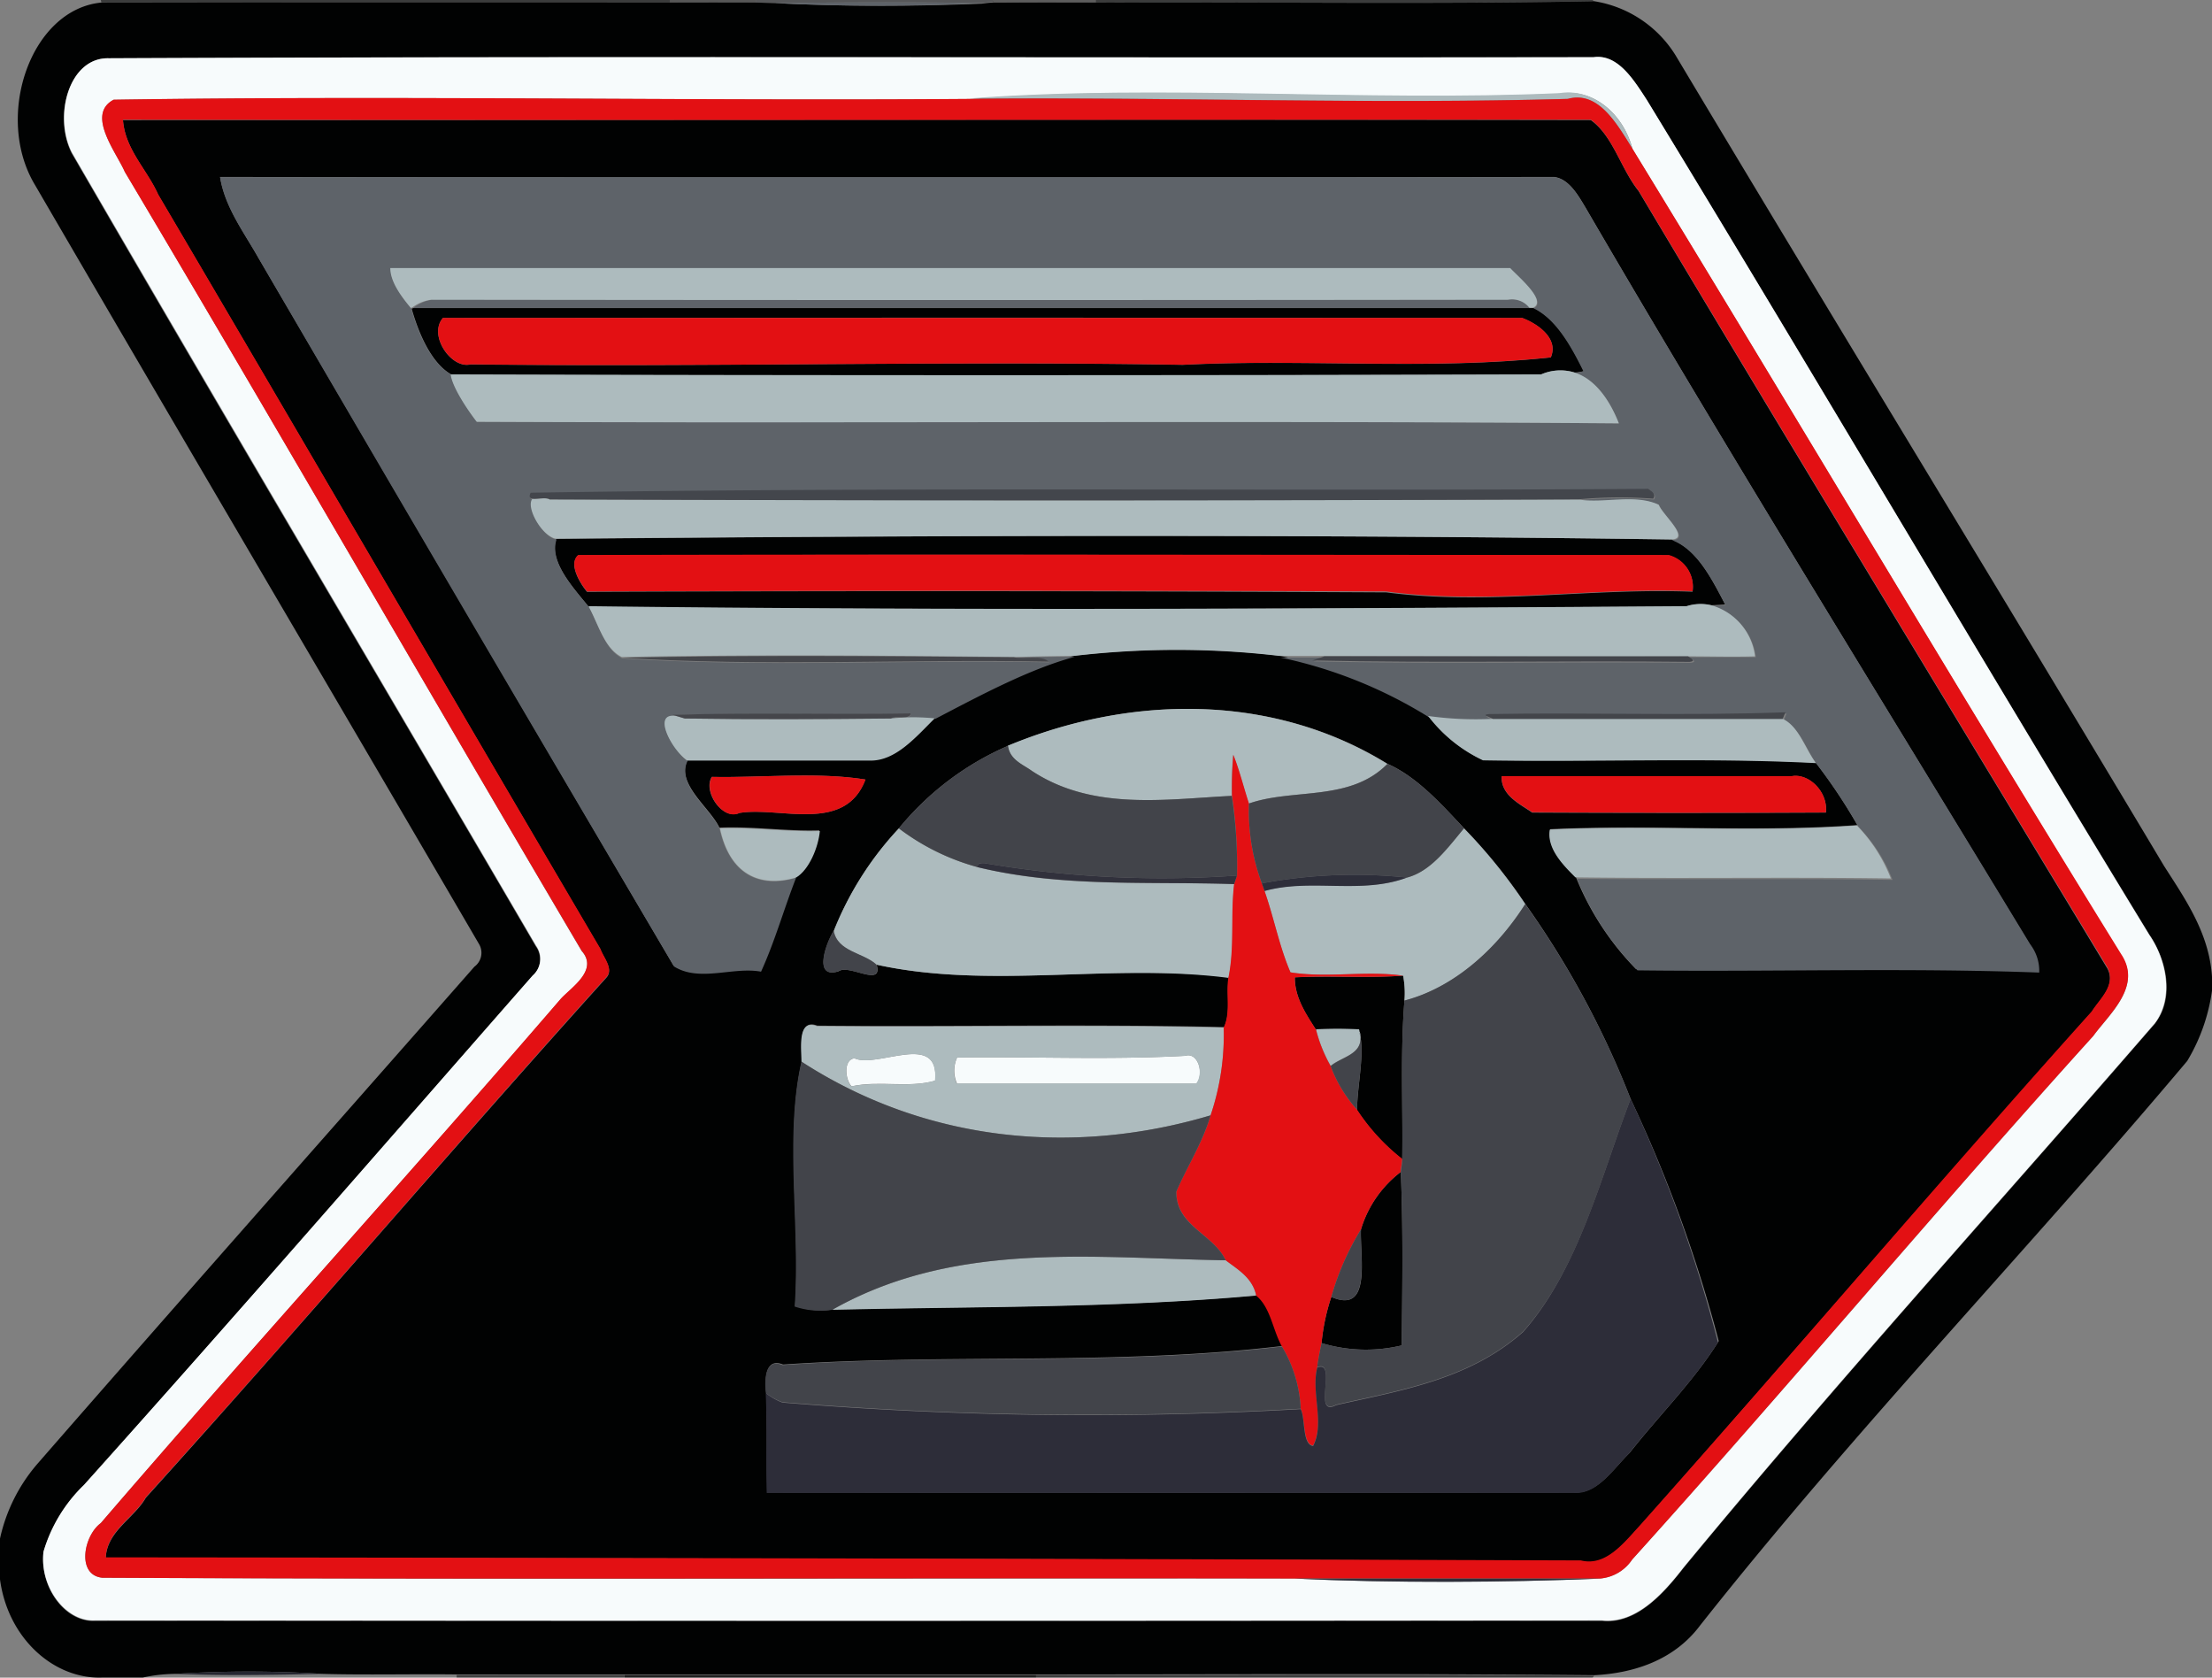 <svg xmlns="http://www.w3.org/2000/svg" viewBox="0 0 199.33 151.14"><rect x="0" y="0" width="199.33" height="151.14" fill="#808080" stroke="none"/><defs><style>.cls-1,.cls-5{fill:#010202;}.cls-1{opacity:0.54;}.cls-1,.cls-19,.cls-2,.cls-20,.cls-21,.cls-3,.cls-4{isolation:isolate;}.cls-2{fill:#040506;opacity:0.33;}.cls-3{fill:#323437;}.cls-21,.cls-3{opacity:0.53;}.cls-4{fill:#050506;opacity:0.28;}.cls-6{fill:#5e6369;}.cls-7{fill:#f7fbfc;}.cls-8{fill:#adbbbe;}.cls-9{fill:#e31013;}.cls-10{fill:#43464c;}.cls-11{fill:#45464b;}.cls-12{fill:#42444a;}.cls-13{fill:none;stroke:#42444a;stroke-linecap:round;stroke-linejoin:round;stroke-width:0;}.cls-14{fill:#43454a;}.cls-15{fill:#31313c;}.cls-16{fill:#2d2e3a;}.cls-17{fill:#2d2d39;}.cls-18{fill:#262731;}.cls-19,.cls-20,.cls-21{fill:#010101;}.cls-19{opacity:0.5;}.cls-20{opacity:0.75;}</style></defs><title>Recurso 35</title><g id="Capa_2" data-name="Capa 2"><g id="Capa_1-2" data-name="Capa 1"><path class="cls-1" d="M60.36.23V0H9.08l.06.22C26.22.26,43.29.22,60.36.23Z"/><path class="cls-2" d="M68.12.23V0H60.36V.23C63,.25,65.53.23,68.12.23Z"/><path class="cls-3" d="M69.84.28c6.23-.07,12.47-.1,18.71,0a7.81,7.81,0,0,1,1-.1L89.42,0H68.12V.23Z"/><path class="cls-4" d="M98.79.23l0-.23H89.42l.09.21C92.6.25,95.7.24,98.79.23Z"/><path class="cls-1" d="M143.66.11,143.49,0H98.77l0,.23C113.75.16,128.71.4,143.66.11Z"/><path class="cls-5" d="M195,78c-14.59-24.41-29.42-48.62-44-73A10.57,10.57,0,0,0,143.66.11C128.71.4,113.75.16,98.79.23c-3.09,0-6.19,0-9.28,0a7.81,7.81,0,0,0-1,.1C82.33.58,76.06.6,69.84.28L68.12.23c-2.59,0-5.17,0-7.76,0-17.07,0-34.14,0-51.22,0C2.75.84-.54,10.5,3.14,16.64c13.3,22.85,26.72,45.61,40.05,68.45a1.55,1.55,0,0,1-.44,2C29.64,102,16.48,116.84,3.43,131.81A15.29,15.29,0,0,0,0,138.61v3.68c.71,5.3,4.84,9,9.21,8.84h3.66a14.23,14.23,0,0,1,3-.33,104.59,104.59,0,0,1,13.13,0c4.06.11,8.12,0,12.18.05,5.05,0,10.09,0,15.14,0H93.36c16.76,0,33.53-.09,50.29.07,3.44-.17,7.15-1.28,9.54-4.47,14-17.71,29.45-33.69,43.91-50.87a16.72,16.72,0,0,0,2.23-6.33V88C199.08,84.07,196.92,81,195,78Zm-.8,14.21c-14.16,16.35-28.66,32.29-42.5,49.06-1.9,2.46-4.35,5.08-7.34,4.76q-67.9-.06-135.81,0c-2.66.13-5-3-4.63-6.2a13.74,13.74,0,0,1,3.64-6c13.59-15.15,27-30.57,40.44-45.9a2,2,0,0,0,.29-2.66c-13.93-23.83-28-47.58-41.83-71.46C4.77,10.49,6.2,5.16,9.8,5.25c44.6-.2,89.21,0,133.81-.09,2.17-.3,3.6,2,4.79,3.85,15.24,25,30.06,50.27,45.31,75.22C195.21,86.42,196,89.83,194.23,92.16Z"/><path class="cls-5" d="M147.65,17.2c-1.6-2-2.28-4.93-4.3-6.38-44.08-.08-88.18,0-132.27,0,.2,2.65,2.17,4.47,3.17,6.72,13.32,22.63,26.55,45.35,39.86,68,.26.76,1.25,1.82.5,2.58-13.94,15.45-27.51,31.38-41.47,46.82-1.05,1.85-3.5,3-3.61,5.42q66.48,0,132.93.28c2.24.56,3.86-1.57,5.34-3.18,13.63-15.34,27-31,40.7-46.29.68-1.1,2.21-2.34,1.41-3.9C175.8,63.9,161.61,40.64,147.65,17.2Zm-.79,113.68c-1.48,1.43-2.9,3.73-5,3.57q-36.36.06-72.72,0c-.06-3,0-6-.09-9-.14-1.27-.07-3.16,1.51-2.52,15-1,30.06.11,45-1.67-.83-1.47-1-3.52-2.31-4.57-12.7,1.15-25.46,1-38.19,1.28a7.31,7.31,0,0,1-3.41-.31c.51-7.2-.94-15.3.61-22.07,0-1.15-.38-3.88,1.39-3.19,12.22.11,24.45-.16,36.66.13.64-1.36.18-3,.42-4.48C100.22,86.74,89.23,89.16,79,86.91c.59,2.09-2.48-.08-3.42.59-2.37.75-1.09-2.62-.44-3.65A29.33,29.33,0,0,1,81,74.63a26.1,26.1,0,0,1,9.84-7.44c10.93-4.55,23.76-4.82,34.21,1.63,2.66,1.18,4.84,3.63,6.89,5.81a48,48,0,0,1,5.52,6.82A81.44,81.44,0,0,1,146.94,99a124.66,124.66,0,0,1,7.94,21.82C152.61,124.46,149.5,127.51,146.86,130.88ZM66.62,73.24c-1.49.7-3.31-1.92-2.48-3.25,4.55.09,9.51-.46,13.84.24C76.14,75.13,70.25,72.63,66.62,73.24Zm68.7-3.3c8.7,0,17.41,0,26.11,0,1.52-.31,3.31,1.36,3.11,3.27q-13.23.06-26.47,0C137.05,72.48,135.23,71.67,135.32,69.94Zm48.29,17.55c-12.06-.45-24.14,0-36.2-.2A25.41,25.41,0,0,1,142,79c-1-1-2.62-2.55-2.3-4.3,9.2-.43,18.47.3,27.67-.37a49.85,49.85,0,0,0-3.74-5.62c-10-.51-20-.07-30-.25a13.31,13.31,0,0,1-4.95-4,41.46,41.46,0,0,0-13.39-5.39,79.79,79.79,0,0,0-18.47,0c-4.09,1.09-8.53,3.5-12.58,5.59-1.68,1.65-3.52,3.88-5.88,3.8-5.47.06-10.94,0-16.41,0-1.05,2.16,2,4.25,2.88,6.1,3-.13,6,.34,9,.24-.15,1.48-1,3.49-2.14,4.19-1.08,2.75-1.92,5.76-3.16,8.46-2.51-.47-5.55,1-7.84-.47Q42,55.16,23.29,23.23c-1.28-2.27-3-4.54-3.46-7.29q60.11.08,120.22,0c1.32.17,2.13,1.59,2.84,2.78,13,22.33,26.6,44.16,39.92,66.22A3.91,3.91,0,0,1,183.61,87.49Z"/><path class="cls-5" d="M138.91,33.73a4.32,4.32,0,0,1,3-.17,3.79,3.79,0,0,0,.82-.13c-1.1-2.21-2.44-4.69-4.5-5.68l-.34,0q-50.31,0-100.64,0l-.15.06c.62,2.2,1.77,4.92,3.59,5.94Q89.78,33.94,138.91,33.73Zm-96.51-.9c-1.72.43-3.84-2.6-2.49-4.18q48.63-.06,97.26,0c1.14.41,3.35,1.72,2.58,3.55-10.88,1.17-22.15.11-33.18.67C85.19,32.5,63.8,33.08,42.4,32.83Z"/><path class="cls-5" d="M152,54.63a4.16,4.16,0,0,1,2.18-.1l1.28-.07c-1.21-2.31-2.55-5-4.84-5.86-33.48-.47-67-.36-100.51-.05-.68,2.08,1.7,4.55,2.95,6.13C86,55,119,54.86,152,54.63ZM52.9,53.32c-.55-.65-1.73-2.48-.8-3.28,32.76-.13,65.52,0,98.28,0a2.94,2.94,0,0,1,2.14,3.27c-9.2-.37-18.41,1.26-27.59.06Q88.92,53.18,52.9,53.32Z"/><path class="cls-5" d="M126.56,90.14a8.35,8.35,0,0,0-.12-2.24c-3.25.23-6.51,0-9.76.15,0,1.82,1,3.33,1.91,4.72a38.23,38.23,0,0,1,3.86,0c0,.08,0,.17.08.25a2.58,2.58,0,0,1,.06.37c.34,1.9-.3,4.59-.3,6.62a18.42,18.42,0,0,0,4.07,4.43C126.43,99.65,126.18,94.88,126.56,90.14Z"/><path class="cls-5" d="M126.31,121.21c.06-5.21.14-10.43-.08-15.63a10.2,10.2,0,0,0-3.59,5.18c-.1,2.56,1,7.67-2.67,6.08a18.66,18.66,0,0,0-.88,4.16A13.83,13.83,0,0,0,126.31,121.21Z"/><path class="cls-6" d="M69.84.28c6.22.32,12.49.3,18.71,0C82.31.18,76.07.21,69.84.28Z"/><path class="cls-6" d="M142.89,18.74c-.71-1.19-1.52-2.61-2.84-2.78q-60.11,0-120.22,0c.43,2.75,2.18,5,3.46,7.29q18.66,32,37.45,63.82c2.29,1.44,5.33,0,7.84.47,1.24-2.7,2.08-5.71,3.16-8.46-3.31,1-6-.31-6.9-4.43-.88-1.85-3.93-3.94-2.88-6.1-1.41-1-3.28-4.47-.94-4l-.41-.12c7.15-.23,14.3,0,21.45-.13,0,.61-1.41.18-1.77.46a18.73,18.73,0,0,1,4,0c4-2.09,8.49-4.5,12.58-5.59-1.83,0-3.65,0-5.47.1,1,.23,2.45-.24,3.16.4-12.79-.25-25.82.47-38.46-.35-1.6-.78-2.13-3-3-4.58-1.25-1.58-3.63-4-2.95-6.13-1.26-.23-2.76-2.86-2.1-3.61-.24,0-.35-.17-.17-.54,33.55-.54,67.15-.12,100.7-.35.27.2.75.42.46.89a40.16,40.16,0,0,0-6.76.06c2.35.37,5.1-.58,7.25.47.29.85,2.94,3.08,1.13,3.13,2.29.86,3.63,3.55,4.84,5.86l-1.28.07a5.48,5.48,0,0,1,4,4.62c-2,0-4,0-6,0,.3.2.74.43.14.5-11.34-.11-22.69.13-34-.13l1.12-.34c-1.36,0-2.72,0-4.08,0a41.46,41.46,0,0,1,13.39,5.39,30.81,30.81,0,0,0,5.84.26c-.27-.18-1.11-.37-.35-.44,8.89-.16,17.81.17,26.71-.16-.07.15-.19.44-.25.59,1.44.66,2,2.66,3,4a49.85,49.85,0,0,1,3.74,5.62,14.21,14.21,0,0,1,3.06,4.77c-9.48-.15-19,0-28.43-.1a25.41,25.41,0,0,0,5.45,8.25c12.06.15,24.14-.25,36.2.2a3.91,3.91,0,0,0-.8-2.53C169.49,62.9,155.91,41.07,142.89,18.74ZM43,38c-.87-1.12-2.21-3.14-2.35-4.27-1.82-1-3-3.74-3.59-5.94-.77-.93-1.85-2.3-1.85-3.59q50.46,0,100.92,0c.6.68,3.39,3,2.06,3.57,2.06,1,3.4,3.47,4.5,5.68a3.79,3.79,0,0,1-.82.13c1.8.56,3.17,2.36,4,4.56C111.61,37.86,77.3,38.13,43,38Z"/><path class="cls-6" d="M135.93,27q-48.51,0-97,0a3.66,3.66,0,0,0-1.68.74q50.33,0,100.64,0A2,2,0,0,0,135.93,27Z"/><path class="cls-7" d="M148.4,9c-1.19-1.83-2.62-4.15-4.79-3.85C99,5.22,54.4,5.05,9.8,5.25c-3.6-.09-5,5.24-3.31,8.51,13.86,23.88,27.9,47.63,41.83,71.46A2,2,0,0,1,48,87.88c-13.45,15.33-26.85,30.75-40.44,45.9a13.74,13.74,0,0,0-3.64,6c-.37,3.19,2,6.33,4.63,6.2q67.91.08,135.81,0c3,.32,5.44-2.3,7.34-4.76,13.84-16.77,28.34-32.71,42.5-49.06,1.72-2.33,1-5.74-.52-7.93C178.46,59.28,163.64,34,148.4,9Zm40.22,84.34c-14,15.49-27.53,31.64-41.54,47.16a3.87,3.87,0,0,1-2.88,1.71c-8.75.36-18.82.41-27.55,0-35.81,0-71.63.1-107.43-.07-2.34-.24-1.69-3.78-.14-4.92C22.77,121.3,36.84,105.87,50.54,90c.94-1,3.41-2.58,1.88-4.31C38.63,62.33,25.11,38.77,11.26,15.49c-.78-1.77-3.53-5.18-1-6.5,25.69-.39,51.4.12,77.1-.07,17.39-1.32,35.53.31,53.2-.48,2.86-.51,5.67,1.65,6.56,5,14.74,24.1,29.18,48.54,44,72.57C193.08,88.86,190.05,91.39,188.62,93.35Z"/><path class="cls-7" d="M106.79,95.12c-6.84.37-13.69.06-20.54.15a2.86,2.86,0,0,0,0,2.36c7.2,0,14.39,0,21.59,0C108.52,96.66,107.94,94.75,106.79,95.12Z"/><path class="cls-7" d="M77,95.34c-1,.12-.86,1.89-.26,2.53,2.48-.56,5.15.18,7.53-.51C84.69,92.83,79.05,96.3,77,95.34Z"/><path class="cls-8" d="M141.28,8.91c2.75-.76,4.41,2.23,5.82,4.48-.89-3.3-3.7-5.46-6.56-5-17.67.79-35.81-.84-53.2.48C105.33,8.73,123.3,9.41,141.28,8.91Z"/><path class="cls-8" d="M38.89,27q48.52.06,97,0a2,2,0,0,1,1.92.72l.34,0c1.33-.61-1.46-2.89-2.06-3.57q-50.46,0-100.92,0c0,1.29,1.08,2.66,1.85,3.59l.15-.06A3.66,3.66,0,0,1,38.89,27Z"/><path class="cls-8" d="M141.87,33.56a4.32,4.32,0,0,0-3,.17q-49.12.14-98.26,0c.14,1.13,1.48,3.15,2.35,4.27,34.3.15,68.61-.12,102.92.14C145,35.92,143.67,34.12,141.87,33.56Z"/><path class="cls-8" d="M150.6,48.6c1.81-.05-.84-2.28-1.13-3.13-2.15-1-4.9-.1-7.25-.47q-46.35.14-92.69,0a.48.48,0,0,0-.22-.08c-.37-.07-1,.08-1.32,0-.66.75.84,3.38,2.1,3.61C83.59,48.24,117.12,48.13,150.6,48.6Z"/><path class="cls-8" d="M152.15,59.13c2,0,4,.06,6,0a5.48,5.48,0,0,0-4-4.62,4.16,4.16,0,0,0-2.18.1c-33,.23-66,.41-98.94,0,.89,1.6,1.42,3.8,3,4.58,11.77-.23,23.54-.14,35.3,0,1.82-.05,3.64-.08,5.47-.1a79.79,79.79,0,0,1,18.47,0c1.36,0,2.72,0,4.08,0C130.3,59.11,141.23,59.16,152.15,59.13Z"/><path class="cls-8" d="M93,69.46c5.51,3.6,12,2.54,18,2.24a35.09,35.09,0,0,1,.12-3.7c.56,1.42.93,2.93,1.41,4.39,4-1.4,9.1-.14,12.48-3.57-10.45-6.45-23.28-6.18-34.21-1.63C91,68.49,92.18,68.87,93,69.46Z"/><path class="cls-8" d="M80.29,64.73c-6.19.06-12.39.09-18.58,0L61,64.52c-2.34-.46-.47,3.06.94,4,5.47,0,10.94,0,16.41,0,2.36.08,4.2-2.15,5.88-3.8A18.73,18.73,0,0,0,80.29,64.73Z"/><path class="cls-8" d="M160.64,64.76q-13,0-26.11,0a30.81,30.81,0,0,1-5.84-.26,13.31,13.31,0,0,0,4.95,4c10,.18,20-.26,30,.25C162.65,67.42,162.08,65.42,160.64,64.76Z"/><path class="cls-8" d="M170.39,79.14a14.21,14.21,0,0,0-3.06-4.77c-9.2.67-18.47-.06-27.67.37-.32,1.75,1.35,3.34,2.3,4.3C151.43,79.17,160.91,79,170.39,79.14Z"/><path class="cls-8" d="M71.74,79.06c1.17-.7,2-2.71,2.14-4.19-3,.1-6-.37-9-.24C65.76,78.75,68.43,80,71.74,79.06Z"/><path class="cls-8" d="M88.08,78.12A20.72,20.72,0,0,1,81,74.63a29.33,29.33,0,0,0-5.86,9.22c.34,1.91,2.7,2,3.86,3.06,10.25,2.25,21.24-.17,31.71,1.19.58-2.76.18-5.65.52-8.45C103.5,79.39,95.69,80,88.08,78.12Z"/><path class="cls-8" d="M126.79,79.06c-4.16,1.55-8.62,0-12.84,1.21.85,2.41,1.31,5,2.34,7.33,3.36.53,6.78-.18,10.15.3a8.35,8.35,0,0,1,.12,2.24c4.34-1.1,8.21-4.49,10.88-8.69a48,48,0,0,0-5.52-6.82C130.43,76.42,128.93,78.5,126.79,79.06Z"/><path class="cls-8" d="M109.09,100.48a22.51,22.51,0,0,0,1.18-7.9c-12.21-.29-24.44,0-36.66-.13-1.77-.69-1.39,2-1.39,3.19C83.46,102.93,96.81,104.15,109.09,100.48ZM84.25,97.36c-2.38.69-5,0-7.53.51-.6-.64-.7-2.41.26-2.53C79.05,96.3,84.69,92.83,84.25,97.36Zm2-2.09c6.85-.09,13.7.22,20.54-.15,1.15-.37,1.73,1.54,1,2.49-7.2,0-14.39,0-21.59,0A2.86,2.86,0,0,1,86.25,95.27Z"/><path class="cls-8" d="M122.59,93.35c0-.13,0-.25-.06-.37s0-.17-.08-.25a38.23,38.23,0,0,0-3.86,0,13.1,13.1,0,0,0,1.32,3.28C120.88,95.21,122.76,95,122.59,93.35Z"/><path class="cls-8" d="M110.45,113.54C98.62,113.36,86.08,111.72,75,118c12.73-.3,25.49-.13,38.19-1.28C112.88,115.11,111.52,114.36,110.45,113.54Z"/><path class="cls-9" d="M147.1,13.39c-1.41-2.25-3.07-5.24-5.82-4.48-18,.5-35.95-.18-53.94,0-25.7.19-51.41-.32-77.1.07-2.51,1.32.24,4.73,1,6.5C25.11,38.77,38.63,62.33,52.42,85.66c1.53,1.73-.94,3.28-1.88,4.31-13.7,15.9-27.77,31.33-41.46,47.25-1.55,1.14-2.2,4.68.14,4.92,35.8.17,71.62,0,107.43.07,9.18,0,18.37,0,27.55,0a3.87,3.87,0,0,0,2.88-1.71c14-15.52,27.51-31.67,41.54-47.16,1.43-2,4.46-4.49,2.52-7.39C176.28,61.93,161.84,37.49,147.1,13.39Zm41.4,77.72c-13.71,15.25-27.07,31-40.7,46.29-1.48,1.61-3.1,3.74-5.34,3.18Q76,140.36,9.53,140.3c.11-2.42,2.56-3.57,3.61-5.42,14-15.44,27.53-31.37,41.47-46.82.75-.76-.24-1.82-.5-2.58C40.8,62.85,27.57,40.13,14.25,17.5c-1-2.25-3-4.07-3.17-6.72,44.09.06,88.19,0,132.27,0,2,1.45,2.7,4.41,4.3,6.38,14,23.44,28.15,46.7,42.26,70C190.71,88.77,189.18,90,188.5,91.11Z"/><path class="cls-9" d="M106.57,32.86c11-.56,22.3.5,33.18-.67.77-1.83-1.44-3.14-2.58-3.55q-48.63,0-97.26,0c-1.35,1.58.77,4.61,2.49,4.18C63.8,33.08,85.19,32.5,106.57,32.86Z"/><path class="cls-9" d="M152.52,53.26A2.94,2.94,0,0,0,150.38,50c-32.76,0-65.52-.08-98.28,0-.93.8.25,2.63.8,3.28q36-.12,72,0C134.11,54.52,143.32,52.89,152.52,53.26Z"/><path class="cls-9" d="M118.33,130.23c1.07-2.11-.2-4.79.37-7.07.09-.73.24-1.44.39-2.16a18.66,18.66,0,0,1,.88-4.16,24.21,24.21,0,0,1,2.67-6.08,10.2,10.2,0,0,1,3.59-5.18c0-.39.11-.78.13-1.18a18.42,18.42,0,0,1-4.07-4.43,12.22,12.22,0,0,1-2.38-3.92,13.1,13.1,0,0,1-1.32-3.28c-.86-1.39-1.94-2.9-1.91-4.72,3.25-.18,6.51.08,9.76-.15-3.37-.48-6.79.23-10.15-.3-1-2.32-1.49-4.92-2.34-7.33l-.24-.69a18.73,18.73,0,0,1-1.16-7.19c-.48-1.46-.85-3-1.41-4.39a35.09,35.09,0,0,0-.12,3.7,42,42,0,0,1,.45,7.18c-.08.26-.17.51-.26.77-.34,2.8.06,5.69-.52,8.45-.24,1.47.22,3.12-.42,4.48a22.51,22.51,0,0,1-1.18,7.9C108.36,103,107,105,106,107.36c0,3.1,3.31,3.78,4.45,6.18,1.07.82,2.43,1.57,2.76,3.2,1.29,1.05,1.48,3.1,2.31,4.57a12,12,0,0,1,1.69,5.6C117.64,127.73,117.36,130.11,118.33,130.23Z"/><path class="cls-9" d="M78,70.23c-4.33-.7-9.29-.15-13.84-.24-.83,1.33,1,4,2.48,3.25C70.25,72.63,76.14,75.13,78,70.23Z"/><path class="cls-9" d="M164.54,73.19c.2-1.91-1.59-3.58-3.11-3.27-8.7,0-17.41,0-26.11,0-.09,1.73,1.73,2.54,2.75,3.25Q151.3,73.26,164.54,73.19Z"/><path class="cls-10" d="M49.31,44.91a.48.48,0,0,1,.22.08q46.34.18,92.69,0a40.16,40.16,0,0,1,6.76-.06c.29-.47-.19-.69-.46-.89-33.55.23-67.15-.19-100.7.35-.18.37-.07.5.17.54S48.94,44.84,49.31,44.91Z"/><path class="cls-11" d="M56.06,59.26c12.64.82,25.67.1,38.46.35-.71-.64-2.17-.17-3.16-.4C79.6,59.12,67.83,59,56.06,59.26Z"/><path class="cls-11" d="M80.29,64.73c.36-.28,1.76.15,1.77-.46-7.15.12-14.3-.1-21.45.13l.41.12.69.21C67.9,64.82,74.1,64.79,80.29,64.73Z"/><path class="cls-12" d="M118.26,59.5c11.34.26,22.69,0,34,.13.6-.07.16-.3-.14-.5-10.92,0-21.85,0-32.77,0Z"/><path class="cls-12" d="M88.69,77.76a95.06,95.06,0,0,0,22.78,1.12A42,42,0,0,0,111,71.7c-6,.3-12.53,1.36-18-2.24-.8-.59-2-1-2.16-2.27A26.1,26.1,0,0,0,81,74.63a20.72,20.72,0,0,0,7.1,3.49C88.12,77.71,88.42,77.72,88.69,77.76Z"/><path class="cls-12" d="M113.71,79.58a45.66,45.66,0,0,1,13.08-.52c2.14-.56,3.64-2.64,5.13-4.43-2-2.18-4.23-4.63-6.89-5.81-3.38,3.43-8.46,2.17-12.48,3.57A18.73,18.73,0,0,0,113.71,79.58Z"/><path class="cls-12" d="M126.56,90.14c-.38,4.74-.13,9.51-.2,14.26,0,.4-.08.79-.13,1.18.22,5.2.14,10.42.08,15.63a13.83,13.83,0,0,1-7.22-.21c-.15.72-.3,1.43-.39,2.16,1.88-.72-.5,4.55,1.7,3.39,5.78-1.31,12-2.27,16.85-6.59,5-5.6,6.93-13.71,9.69-20.95a81.44,81.44,0,0,0-9.5-17.56C134.77,85.65,130.9,89,126.56,90.14Z"/><path class="cls-12" d="M75.12,83.85c-.65,1-1.93,4.4.44,3.65.94-.67,4,1.5,3.42-.59C77.82,85.81,75.46,85.76,75.12,83.85Z"/><path class="cls-12" d="M122.59,93.35c.17,1.67-1.71,1.86-2.68,2.7a12.22,12.22,0,0,0,2.38,3.92C122.29,97.94,122.93,95.25,122.59,93.35Z"/><path class="cls-12" d="M122.53,93c0,.12,0,.24.06.37A2.58,2.58,0,0,0,122.53,93Z"/><path class="cls-13" d="M122.45,92.73c0,.08,0,.17.08.25"/><path class="cls-12" d="M110.45,113.54c-1.14-2.4-4.48-3.08-4.45-6.18,1-2.32,2.36-4.39,3.09-6.88-12.28,3.67-25.63,2.45-36.87-4.84-1.55,6.77-.1,14.87-.61,22.07A7.31,7.31,0,0,0,75,118C86.08,111.72,98.62,113.36,110.45,113.54Z"/><path class="cls-12" d="M122.64,110.76a24.21,24.21,0,0,0-2.67,6.08C123.59,118.43,122.54,113.32,122.64,110.76Z"/><path class="cls-12" d="M117.21,126.91a12,12,0,0,0-1.69-5.6c-14.93,1.78-30,.63-45,1.67-1.58-.64-1.65,1.25-1.51,2.52a5.73,5.73,0,0,0,1.49.82A337,337,0,0,0,117.21,126.91Z"/><path class="cls-14" d="M160.89,64.17c-8.9.33-17.82,0-26.71.16-.76.07.08.26.35.44q13,0,26.11,0C160.7,64.61,160.82,64.32,160.89,64.17Z"/><path class="cls-15" d="M88.69,77.76c-.27,0-.57-.05-.61.36,7.61,1.84,15.42,1.27,23.13,1.53.09-.26.18-.51.26-.77A95.06,95.06,0,0,1,88.69,77.76Z"/><path class="cls-16" d="M126.79,79.06a45.66,45.66,0,0,0-13.08.52l.24.69C118.17,79.11,122.63,80.61,126.79,79.06Z"/><path class="cls-16" d="M144.2,142.22c-9.18,0-18.37,0-27.55,0C125.38,142.63,135.45,142.58,144.2,142.22Z"/><path class="cls-17" d="M137.25,120c-4.88,4.32-11.07,5.28-16.85,6.59-2.2,1.16.18-4.11-1.7-3.39-.57,2.28.7,5-.37,7.07-1-.12-.69-2.5-1.12-3.32a337,337,0,0,1-46.7-.59A5.73,5.73,0,0,1,69,125.5c.14,3,0,6,.09,9q36.36,0,72.72,0c2.13.16,3.55-2.14,5-3.57,2.64-3.37,5.75-6.42,8-10A124.66,124.66,0,0,0,146.94,99C144.18,106.25,142.23,114.36,137.25,120Z"/><path class="cls-18" d="M15.84,150.8c4.38.18,8.75.1,13.13,0A104.59,104.59,0,0,0,15.84,150.8Z"/><path class="cls-19" d="M41.15,150.9l0,.23H56.28v-.23C51.24,150.9,46.2,150.89,41.15,150.9Z"/><path class="cls-20" d="M56.29,150.9v.23H93.36v-.23Z"/><path class="cls-21" d="M93.36,150.9v.23h50.16l.13-.16C126.89,150.81,110.12,150.94,93.36,150.9Z"/></g></g></svg>